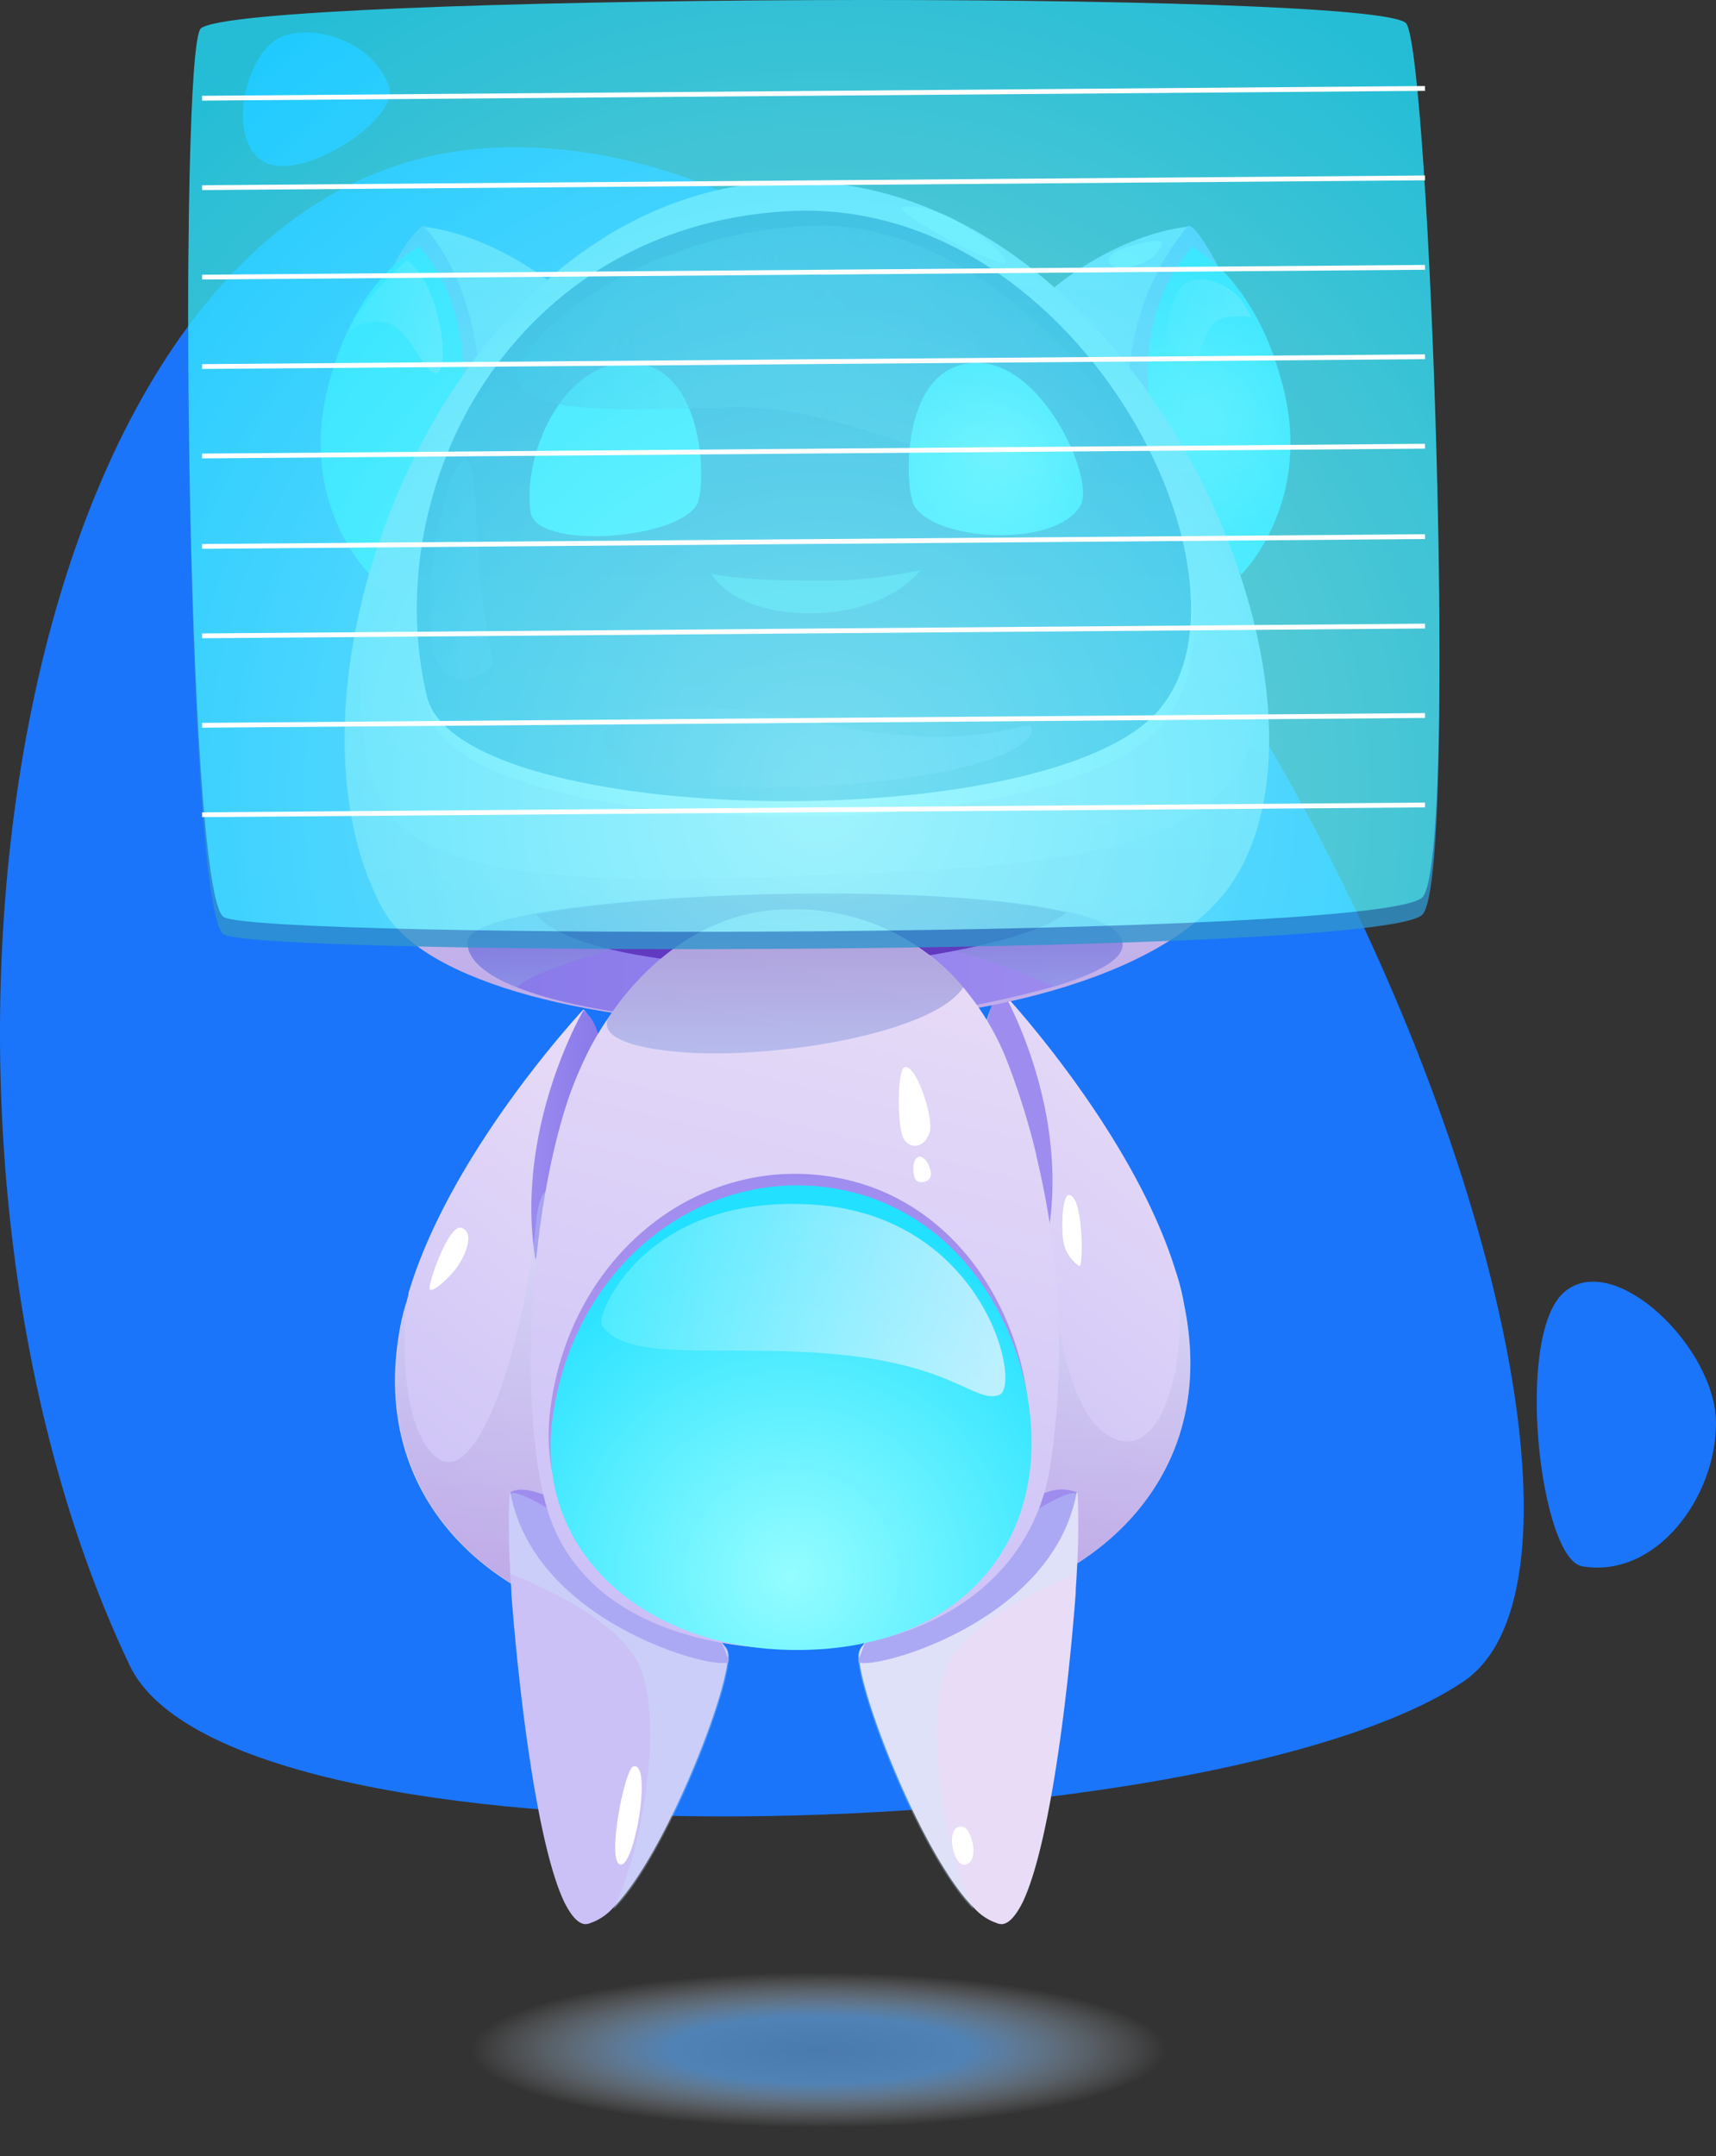 <?xml version="1.0" encoding="UTF-8" standalone="no"?>
<svg xmlns:dc="http://purl.org/dc/elements/1.1/"
  xmlns:cc="http://creativecommons.org/ns#"
  xmlns:rdf="http://www.w3.org/1999/02/22-rdf-syntax-ns#"
  xmlns:svg="http://www.w3.org/2000/svg"
  xmlns="http://www.w3.org/2000/svg"
  xmlns:xlink="http://www.w3.org/1999/xlink"
  xmlns:sodipodi="http://sodipodi.sourceforge.net/DTD/sodipodi-0.dtd"
  xmlns:inkscape="http://www.inkscape.org/namespaces/inkscape" width="178.485" height="224.207" viewBox="0 0 178.485 224.207" version="1.1" id="svg179" sodipodi:docname="robo-2.svg" inkscape:version="1.0.1 (3bc2e813f5, 2020-09-07)">
  <rect x="0" y="0" width="178.485" height="224.207" fill="#333333" stroke="none"/>
  <sodipodi:namedview pagecolor="#ffffff" bordercolor="#666666" borderopacity="1" objecttolerance="10" gridtolerance="10" guidetolerance="10" inkscape:pageopacity="0" inkscape:pageshadow="2" inkscape:window-width="2560" inkscape:window-height="1361" id="namedview181" showgrid="false" inkscape:zoom="1.1239613" inkscape:cx="-369.55121" inkscape:cy="105.14196" inkscape:window-x="-9" inkscape:window-y="-9" inkscape:window-maximized="1" inkscape:current-layer="robotukas4" />
  <defs id="defs97">
    <style id="style2">
    /* Animation styles*/

    g#Group_701 {
      transition: all 100ms linear;
    }

    g#Group_702 {
      transition: all 100ms linear;
    }

    g#Group_703 {
      transition: all 100ms linear;
    }

    ellipse {
      transition: all 100ms linear;
    }

    g#Component_12_10:hover g#Group_701{
      transform:translatey(-15px);
      transition:all 100ms linear;
    }

    g#Component_12_10:hover g#Group_702{
      transform: translate(0, -23px);
      transition:all 100ms linear;
    }

        g#Component_12_10:hover g#Group_703{
      transform: translate(0, -23px);
      transition:all 100ms linear;
    }
    
    g#Component_12_10:hover ellipse {
                ry: 7.6px;
	rx: 28.8px;
                transition:all 100ms linear;
            }

    /* Animation styles end*/

      .cls-1 {
        fill: #1a75fa;
      }

      .cls-12, .cls-16, .cls-2, .cls-26, .cls-8, .cls-9 {
        opacity: 0.3;
      }

      .cls-2 {
        fill: url(#linear-gradient);
      }

      .cls-3 {
        opacity: 0.67;
        fill: url(#radial-gradient);
      }

      .cls-4 {
        fill: url(#linear-gradient-2);
      }

      .cls-5 {
        fill: url(#linear-gradient-3);
      }

      .cls-6 {
        fill: url(#linear-gradient-4);
      }

      .cls-7 {
        fill: url(#linear-gradient-5);
      }

      .cls-8 {
        fill: url(#linear-gradient-6);
      }

      .cls-9 {
        fill: url(#linear-gradient-7);
      }

      .cls-10 {
        fill: url(#linear-gradient-8);
      }

      .cls-11 {
        fill: url(#linear-gradient-9);
      }

      .cls-12 {
        fill: url(#linear-gradient-10);
      }

      .cls-13 {
        fill: #fff;
      }

      .cls-14 {
        fill: url(#linear-gradient-11);
      }

      .cls-15 {
        fill: url(#linear-gradient-12);
      }

      .cls-16 {
        fill: url(#linear-gradient-13);
      }

      .cls-17 {
        fill: url(#linear-gradient-14);
      }

      .cls-18 {
        fill: url(#linear-gradient-15);
      }

      .cls-19 {
        fill: url(#linear-gradient-16);
      }

      .cls-20 {
        fill: url(#linear-gradient-17);
      }

      .cls-21 {
        fill: url(#radial-gradient-2);
      }

      .cls-22 {
        fill: url(#radial-gradient-3);
      }

      .cls-23 {
        fill: url(#linear-gradient-18);
      }

      .cls-24 {
        fill: #dfe3fb;
      }

      .cls-25 {
        fill: url(#linear-gradient-19);
      }

      .cls-26 {
        fill: url(#linear-gradient-20);
      }

      .cls-27 {
        fill: url(#linear-gradient-21);
      }

      .cls-28, .cls-33, .cls-34, .cls-41 {
        opacity: 0.5;
      }

      .cls-28 {
        fill: url(#linear-gradient-22);
      }

      .cls-29 {
        fill: url(#linear-gradient-23);
      }

      .cls-30 {
        fill: url(#radial-gradient-4);
      }

      .cls-31 {
        fill: url(#radial-gradient-5);
      }

      .cls-32 {
        fill: #2f95cd;
      }

      .cls-33 {
        fill: url(#linear-gradient-24);
      }

      .cls-34 {
        fill: url(#linear-gradient-25);
      }

      .cls-35 {
        opacity: 0.2;
        fill: url(#linear-gradient-26);
      }

      .cls-36, .cls-37, .cls-42 {
        opacity: 0.72;
      }

      .cls-36 {
        fill: url(#linear-gradient-27);
      }

      .cls-37 {
        fill: url(#linear-gradient-28);
      }

      .cls-38 {
        fill: url(#linear-gradient-29);
      }

      .cls-39 {
        fill: url(#linear-gradient-30);
      }

      .cls-40 {
        fill: url(#radial-gradient-6);
      }

      .cls-41 {
        fill: url(#linear-gradient-31);
      }

      .cls-42 {
        fill: url(#linear-gradient-32);
      }

      .cls-43 {
        opacity: 0.8;
      }

      .cls-44 {
        fill: url(#radial-gradient-7);
      }
    </style>
    <linearGradient id="linear-gradient" x1="0.934" y1="1.575" x2="0.934" y2="0.562" gradientUnits="objectBoundingBox">
      <stop offset="0" stop-color="#9d68c2" id="stop4" />
      <stop offset="1" stop-color="#ccedff" id="stop6" />
    </linearGradient>
    <radialGradient id="radial-gradient" cx="19.269" cy="19.346" r="17.072" gradientTransform="matrix(2.117,0,0,0.472,921.74,514.253)" gradientUnits="userSpaceOnUse" fx="19.269" fy="19.346">
      <stop offset="0" stop-color="#559dea" id="stop9" />
      <stop offset="0.431" stop-color="#5ea9f5" id="stop11" />
      <stop offset="1" stop-color="#fff" stop-opacity="0" id="stop13" />
    </radialGradient>
    <linearGradient id="linear-gradient-2" x1="0.44" y1="0.974" x2="0.766" y2="-0.001" gradientUnits="objectBoundingBox">
      <stop offset="0" stop-color="#cbc1f7" id="stop16" />
      <stop offset="1" stop-color="#e8dcf7" id="stop18" />
    </linearGradient>
    <linearGradient id="linear-gradient-3" x1="0.919" y1="0.512" x2="0.085" y2="0.491" gradientUnits="objectBoundingBox">
      <stop offset="0" stop-color="#8879ea" id="stop21" />
      <stop offset="1" stop-color="#9e8cef" id="stop23" />
    </linearGradient>
    <linearGradient id="linear-gradient-4" x1="0.333" y1="1.015" x2="0.666" y2="0.023" xlink:href="#linear-gradient-2" />
    <linearGradient id="linear-gradient-5" x1="190.424" y1="0.511" x2="189.577" y2="0.491" xlink:href="#linear-gradient-3" />
    <linearGradient id="linear-gradient-6" x1="0.502" y1="0.999" x2="0.502" y2="0" xlink:href="#linear-gradient" />
    <linearGradient id="linear-gradient-7" x1="0.499" y1="1.001" x2="0.499" y2="0.002" xlink:href="#linear-gradient" />
    <linearGradient id="linear-gradient-8" x1="-1.405" y1="4.169" x2="-1.157" y2="3.168" xlink:href="#linear-gradient-2" />
    <linearGradient id="linear-gradient-9" x1="-1.223" y1="8.887" x2="-1.223" y2="7.961" gradientUnits="objectBoundingBox">
      <stop offset="0" stop-color="#be9dea" id="stop31" />
      <stop offset="1" stop-color="#9e8cef" id="stop33" />
    </linearGradient>
    <linearGradient id="linear-gradient-10" x1="-1.209" y1="4.296" x2="-1.209" y2="3.312" xlink:href="#linear-gradient" />
    <linearGradient id="linear-gradient-11" x1="53.194" y1="5.86" x2="53.442" y2="4.859" xlink:href="#linear-gradient-2" />
    <linearGradient id="linear-gradient-12" x1="53.602" y1="13.099" x2="53.602" y2="12.173" xlink:href="#linear-gradient-9" />
    <linearGradient id="linear-gradient-13" x1="53.184" y1="6.05" x2="53.184" y2="5.065" xlink:href="#linear-gradient" />
    <linearGradient id="linear-gradient-14" x1="-37.549" y1="0.997" x2="-37.549" y2="-0.002" gradientUnits="objectBoundingBox">
      <stop offset="0" stop-color="#b9acf4" id="stop40" />
      <stop offset="1" stop-color="#e1d1f5" id="stop42" />
    </linearGradient>
    <linearGradient id="linear-gradient-15" x1="0.506" y1="1" x2="0.506" y2="0.001" xlink:href="#linear-gradient-9" />
    <linearGradient id="linear-gradient-16" x1="0.498" y1="0.997" x2="0.498" y2="-0.002" xlink:href="#linear-gradient-14" />
    <linearGradient id="linear-gradient-17" x1="0.498" y1="1.004" x2="0.498" y2="0.002" xlink:href="#linear-gradient-9" />
    <radialGradient id="radial-gradient-2" cx="0.496" cy="0.502" r="0.385" gradientTransform="translate(-0.649) scale(2.299 1)" gradientUnits="objectBoundingBox">
      <stop offset="0" stop-color="#94fdff" id="stop48" />
      <stop offset="1" stop-color="#22e0ff" id="stop50" />
    </radialGradient>
    <radialGradient id="radial-gradient-3" cx="0.504" cy="0.502" r="0.385" gradientTransform="matrix(-2.299, 0, 0, 1, -162.694, 0)" xlink:href="#radial-gradient-2" />
    <linearGradient id="linear-gradient-18" x1="0.46" y1="1.009" x2="0.574" y2="0.008" xlink:href="#linear-gradient-2" />
    <linearGradient id="linear-gradient-19" x1="0.5" y1="1" x2="0.5" gradientUnits="objectBoundingBox">
      <stop offset="0" stop-color="#0665bd" id="stop55" />
      <stop offset="1" stop-color="#1a1f77" id="stop57" />
    </linearGradient>
    <linearGradient id="linear-gradient-20" x1="0.5" y1="0.999" x2="0.5" y2="-0.001" xlink:href="#linear-gradient" />
    <linearGradient id="linear-gradient-21" x1="0" y1="0.504" x2="1.001" y2="0.504" xlink:href="#linear-gradient-3" />
    <linearGradient id="linear-gradient-22" x1="0.501" y1="1.012" x2="0.501" y2="0.005" gradientUnits="objectBoundingBox">
      <stop offset="0" stop-color="#8da4e5" id="stop62" />
      <stop offset="1" stop-color="#755cbb" id="stop64" />
    </linearGradient>
    <linearGradient id="linear-gradient-23" x1="0.485" y1="1.108" x2="0.508" y2="-0.226" gradientUnits="objectBoundingBox">
      <stop offset="0" stop-color="#5e36cc" id="stop67" />
      <stop offset="1" stop-color="#6c4a96" id="stop69" />
    </linearGradient>
    <radialGradient id="radial-gradient-4" cx="0.498" cy="0.5" r="0.503" gradientTransform="translate(0.006) scale(0.988 1)" xlink:href="#radial-gradient-2" />
    <radialGradient id="radial-gradient-5" cx="0.499" cy="0.499" r="0.497" gradientTransform="matrix(-1.01, 0, 0, 1, -75.814, 0)" xlink:href="#radial-gradient-2" />
    <linearGradient id="linear-gradient-24" y1="0.5" x2="0.999" y2="0.5" gradientUnits="objectBoundingBox">
      <stop offset="0" stop-color="#0d49a1" id="stop74" />
      <stop offset="1" stop-color="#fff" stop-opacity="0" id="stop76" />
    </linearGradient>
    <linearGradient id="linear-gradient-25" y1="0.496" x2="1.001" y2="0.496" gradientUnits="objectBoundingBox">
      <stop offset="0" stop-color="#0b52aa" id="stop79" />
      <stop offset="1" stop-color="#6a9bff" id="stop81" />
    </linearGradient>
    <linearGradient id="linear-gradient-26" x1="-0.961" y1="-0.013" x2="0.5" y2="1.213" xlink:href="#linear-gradient-25" />
    <linearGradient id="linear-gradient-27" x1="0.001" y1="0.497" x2="1.002" y2="0.497" gradientUnits="objectBoundingBox">
      <stop offset="0" stop-color="#59eeff" id="stop85" />
      <stop offset="1" stop-color="#eff4ff" id="stop87" />
    </linearGradient>
    <linearGradient id="linear-gradient-28" x1="0.002" y1="0.498" x2="1.003" y2="0.498" xlink:href="#linear-gradient-27" />
    <linearGradient id="linear-gradient-29" x1="0.429" y1="0.999" x2="0.603" y2="0.008" xlink:href="#linear-gradient-2" />
    <linearGradient id="linear-gradient-30" x1="0.5" y1="0.998" x2="0.5" y2="-0.002" xlink:href="#linear-gradient-9" />
    <radialGradient id="radial-gradient-6" cx="0.516" cy="0.844" r="0.763" gradientTransform="translate(0.017) scale(0.966 1)" xlink:href="#radial-gradient-2" />
    <linearGradient id="linear-gradient-31" x1="0.499" y1="1" x2="0.499" y2="0.001" xlink:href="#linear-gradient-22" />
    <linearGradient id="linear-gradient-32" x1="0" y1="0.5" x2="1" y2="0.5" xlink:href="#linear-gradient-27" />
    <radialGradient id="radial-gradient-7" cx="0.517" cy="0.845" r="0.973" gradientTransform="translate(0.128) scale(0.744 1)" xlink:href="#radial-gradient-2" />
  </defs>
  <g id="Component_12_10" data-name="Component 12 – 10" transform="translate(0 -5)">
    <g id="robotukas4" transform="translate(-877.415 -305.237)">
      <g id="Group_687" data-name="Group 687">
        <path id="Path_1059" data-name="Path 1059" class="cls-1" d="M890.9,483.4c10.6,22.3,112.9,19,138.7,1.7S998.1,322.5,928.8,325.6C878.3,327.8,863.7,426.3,890.9,483.4Z" />
        <path id="Path_1060" data-name="Path 1060" class="cls-1" d="M1042,473.1c-4.4-.7-7.1-24-1.9-28.5s15.8,5.8,15.8,13.6S1049.6,474.4,1042,473.1Z" />
        <path id="Path_1061" data-name="Path 1061" class="cls-1" d="M917.9,319.3c1.1,3.3-9.5,10.3-13.3,7.6-3.7-2.7-1.5-11,1.8-12.7C909.8,312.5,916.3,314.5,917.9,319.3Z" />
      </g>
      <path id="Path_1062" data-name="Path 1062" class="cls-2" d="M1036.4,534.4C1036.5,534.4,1036.5,534.5,1036.4,534.4Z" />
      <ellipse id="Ellipse_54" data-name="Ellipse 54" class="cls-3" cx="962.54" cy="523.353" rx="40.8" ry="9.1" style="fill:url(#radial-gradient)" />
      <g id="Group_701" data-name="Group 701">
        <path id="Path_1063" data-name="Path 1063" class="cls-4" d="M942.5,479a12.359,12.359,0,0,1-1.8-.2c-10.4-1.7-25.4-11.7-21.6-30.9a19.494,19.494,0,0,1,.6-2.3c.1-.4.2-.7.2-.8v-.1c4.4-14.8,18.2-29.5,18.2-29.5,2.6,2.9,2.2,8.2,1,13h0a54.453,54.453,0,0,1-2,6.4c-.9,2.3-1.6,3.9-1.6,3.9-3.1,7.5-2.4,16.9-2.4,16.9l9.1,23Z" />
        <path id="Path_1064" data-name="Path 1064" class="cls-5" d="M938.1,415.3s-7.2,12.2-5,25.9a57.824,57.824,0,0,0,5.5-12.6C940.6,422,940.4,417,938.1,415.3Z" />
        <path id="Path_1065" data-name="Path 1065" class="cls-6" d="M977.3,477.1l7.4-22.7a38.57,38.57,0,0,0,.8-12.6,18.9,18.9,0,0,0-1.3-5.2,57.617,57.617,0,0,1-3.6-10.3h0c-1.2-4.8-1.6-10.1,1-13,0,0,13.6,14.5,18.1,29.1a23.685,23.685,0,0,1,.9,3.6C1004.7,466.2,987.7,476.3,977.3,477.1Z" />
        <path id="Path_1066" data-name="Path 1066" class="cls-7" d="M981.7,413.3s7.6,12.9,4.4,26.9a118.212,118.212,0,0,1-5-13.5C979.3,420,979.5,415.1,981.7,413.3Z" />
        <path id="Path_1067" data-name="Path 1067" class="cls-8" d="M977.3,477.1l7.4-22.7a38.57,38.57,0,0,0,.8-12.6l1.1-2.6s.5,15.6,5.3,19.7c6,5.1,9.5-6.8,7.8-16.5a23.693,23.693,0,0,1,.9,3.6C1004.7,466.2,987.7,476.3,977.3,477.1Z" />
        <path id="Path_1068" data-name="Path 1068" class="cls-9" d="M942.3,478.4l-1.5.4c-10.4-1.7-25.4-11.7-21.6-30.9a19.482,19.482,0,0,1,.6-2.3c-.4,2-1,12,2.6,15.8,4.6,4.9,9.7-12.2,10.8-24.4.4-3.8,2-4,4-2.4-.9,2.3-1.6,3.9-1.6,3.9-3.1,7.5-2.4,16.9-2.4,16.9Z" />
        <path id="Path_1069" data-name="Path 1069" class="cls-10" d="M989.4,473.9c0,.6-.1,1.3-.1,2-.8,10.6-2.7,26.2-5.5,32.1-.7,1.4-1.4,2.2-2.1,2.3a1.268,1.268,0,0,1-.6-.1,5.626,5.626,0,0,1-2.3-1.5h0c-5.1-5-11.5-21-12-25.8a2.011,2.011,0,0,1,.1-1.2c2.5-3.9,21.4-17.7,22.6-16.2a80.443,80.443,0,0,1-.1,8.4Z" />
        <path id="Path_1070" data-name="Path 1070" class="cls-11" d="M966.7,482.9c-.5,1.5,20.1-3.2,22.7-17.5a4.381,4.381,0,0,0-3.1,0C980.9,467.1,970.2,472.4,966.7,482.9Z" />
        <path id="Path_1071" data-name="Path 1071" class="cls-12" d="M989.4,473.9s-11.2,4.1-13.5,9.7-.5,18.3,2.8,25.2c-5.1-5-11.5-21-12-25.8a2.01,2.01,0,0,1,.1-1.2c2.5-3.9,21.4-17.7,22.6-16.2C989.6,465.8,989.6,469.2,989.4,473.9Z" />
        <path id="Path_1072" data-name="Path 1072" class="cls-13" d="M977.6,500.2c.9.2,1.7,3.5.3,3.9C976.5,504.6,975.6,499.7,977.6,500.2Z" />
        <path id="Path_1073" data-name="Path 1073" class="cls-14" d="M930.5,473.9c0,.6.1,1.3.1,2,.8,10.6,2.7,26.2,5.5,32.1.7,1.4,1.4,2.2,2.1,2.3a1.268,1.268,0,0,0,.6-.1,5.626,5.626,0,0,0,2.3-1.5h0c5.1-5,11.5-21,12-25.8a2.01,2.01,0,0,0-.1-1.2c-2.5-3.9-21.4-17.7-22.6-16.2a80.426,80.426,0,0,0,.1,8.4Z" />
        <path id="Path_1074" data-name="Path 1074" class="cls-15" d="M953.2,482.9c.5,1.5-20.1-3.2-22.7-17.5,0,0,.8-.6,2.7,0C938.7,467.1,949.7,472.4,953.2,482.9Z" />
        <path id="Path_1075" data-name="Path 1075" class="cls-16" d="M930.5,473.9s11.2,4.1,13.5,9.7.5,18.3-2.8,25.2c5.1-5,11.5-21,12-25.8a2.01,2.01,0,0,0-.1-1.2c-2.5-3.9-21.4-17.7-22.6-16.2C930.3,465.8,930.3,469.2,930.5,473.9Z" />
        <path id="Path_1076" data-name="Path 1076" class="cls-13" d="M943.3,493.9c-.9.2-2.8,9.8-1.4,10.2C943.4,504.6,945.3,493.4,943.3,493.9Z" />
        <g id="Group_688" data-name="Group 688">
          <path id="Path_1077" data-name="Path 1077" class="cls-17" d="M935.3,340.1s-6.3-5.4-13.9-6.3c0,0-2.3,1.1-5.1,9.6-2.7,8.4,2.3,25.1,2.3,25.1Z" />
          <path id="Path_1078" data-name="Path 1078" class="cls-18" d="M918.4,337.9a11.512,11.512,0,0,1,3-4.2s6.3,5.8,6,19.7l-1.8,1.9Z" />
          <path id="Path_1079" data-name="Path 1079" class="cls-19" d="M987.1,340.1s6.3-5.4,13.9-6.3c0,0,2.3,1.1,5.1,9.6,2.7,8.4-2.3,25.1-2.3,25.1Z" />
          <path id="Path_1080" data-name="Path 1080" class="cls-20" d="M1001,333.7a26.86,26.86,0,0,0-6.2,17.3l2.4,1.5,7-14.4S1001.9,333.6,1001,333.7Z" />
          <path id="Path_1081" data-name="Path 1081" class="cls-21" d="M997,351.8s-1.6-9.1,4.4-15.9c0,0,6.8,3.2,9.6,15.1s-4.5,19-4.5,19Z" />
          <path id="Path_1082" data-name="Path 1082" class="cls-22" d="M925.4,351.8s1.6-9.1-4.4-15.9c0,0-6.8,3.2-9.6,15.1s4.5,19,4.5,19Z" />
          <path id="Path_1083" data-name="Path 1083" class="cls-23" d="M1005.3,402.4c-14,19.6-79.6,18.1-88.1,2.3-5.6-10.3-5-25.9.4-40.2,7-18.8,22.3-35.4,42.5-35.4,23.8,0,42.1,23.7,47.6,45.3C1010.5,385.3,1010,395.8,1005.3,402.4Z" />
          <path id="Path_1084" data-name="Path 1084" class="cls-24" d="M922.1,384.2c3.1,13.3,60.8,14.8,74.9,2.7,14.2-12.1-6.2-55-37.5-53.1C931,335.5,917,362.4,922.1,384.2Z" />
          <path id="Path_1085" data-name="Path 1085" class="cls-25" d="M921.8,382.6c3.1,13.3,60.8,14.8,74.9,2.7,14.2-12.1-6.2-55-37.5-53.1C930.7,333.9,916.7,360.8,921.8,382.6Z" />
          <path id="Path_1086" data-name="Path 1086" class="cls-26" d="M1005.3,402.4c-14,19.6-79.6,18.1-88.1,2.3-5.6-10.3-5-25.9.4-40.2h0c-.2.8-5.7,20.9-.1,29.7,5.7,9,28.4,7.8,52.8,6.7,24.4-1,32.4-4.6,36.5-11.5,3.2-5.4,0-17.3-1.5-22.2l2.4,7.1C1010.5,385.3,1010,395.8,1005.3,402.4Z" />
          <path id="Path_1087" data-name="Path 1087" class="cls-27" d="M987.1,412.8a107.28,107.28,0,0,1-26.9,3.9c-13.6,0-23.5-1.6-29-3.8h0c-3.6-1.4-5.4-3.2-5.1-4.9.2-1.1,2.8-2,7-2.8,12.4-2.2,38-2.9,51.8-.8q1.8.3,3.3.6c.2,0,.4.1.6.1h.1c2.4.6,4.1,1.3,4.8,2.2a1.612,1.612,0,0,1,.4.7C994.7,409.8,991.7,411.4,987.1,412.8Z" />
          <path id="Path_1088" data-name="Path 1088" class="cls-28" d="M987.1,412.8c-3-1.3-22.2-9.3-37.7-5.9-16.9,3.8-18.2,6-18.2,6h0c-3.6-1.4-5.4-3.2-5.1-4.9.2-1.1,2.8-2,7-2.8,12.4-2.2,38-2.9,51.8-.8,1.4.3,2.8.5,3.9.8h.1c2.4.6,4.1,1.3,4.8,2.2a1.612,1.612,0,0,1,.4.7C994.7,409.8,991.7,411.4,987.1,412.8Z" />
          <path id="Path_1089" data-name="Path 1089" class="cls-29" d="M988.3,405.1c-3.2,3.1-18.7,5.7-27.5,5.7-15.8,0-25.4-2.5-27.6-5.5C946.6,402.8,975.7,402.2,988.3,405.1Z" />
          <path id="Path_1090" data-name="Path 1090" class="cls-30" d="M972.5,362.8c2.1,3.7,14.7,4.5,17.3,0,1.6-2.7-4.2-15.7-11.5-14.8C971,348.8,971.5,361,972.5,362.8Z" />
          <path id="Path_1091" data-name="Path 1091" class="cls-31" d="M949.9,362.7c-2.1,3.7-16.7,4.7-17.3.8-.9-6.3,3.7-16.3,11-15.5C950.8,348.8,950.9,360.9,949.9,362.7Z" />
          <path id="Path_1092" data-name="Path 1092" class="cls-32" d="M951.4,369.9s2.7.7,10.3.7a46.866,46.866,0,0,0,11.5-1.1s-3.3,4.5-11.5,4.5S951.4,369.9,951.4,369.9Z" />
          <path id="Path_1093" data-name="Path 1093" class="cls-33" d="M931.3,348.9c-.7,4.3,8.9,4.1,22,3.7,15.7-.5,31.5,13,40.7,3.3,1.5-1.6-13.5-22.6-31.7-22.2C944.1,334.2,931.9,345.1,931.3,348.9Z" />
          <path id="Path_1094" data-name="Path 1094" class="cls-34" d="M940.2,386.5c-.8,3.1,5.7,6.3,21.8,5.5,19.5-1,23.6-5,22.6-6.2-.6-.7-6.4,3-22.4-.5C951.7,383,941.1,383.2,940.2,386.5Z" />
          <path id="Path_1095" data-name="Path 1095" class="cls-13" d="M971.3,331.8c-1.4.3,10.2,6.5,10.7,5.7S975.1,330.9,971.3,331.8Z" />
          <path id="Path_1096" data-name="Path 1096" class="cls-13" d="M993.5,336.4c-1.2.6-1.1,1.9,1.3,1.6s3.7-2.2,3.4-2.6C998,335,994.8,335.7,993.5,336.4Z" />
          <path id="Path_1097" data-name="Path 1097" class="cls-35" d="M922.5,378.2a41.233,41.233,0,0,1,.1-10.6c.8-6.1,2.4-10,3.4-9.5,1,.6.8,6.5,1.4,12.4a85.48,85.48,0,0,0,1.3,8.9S924.6,383.4,922.5,378.2Z" />
          <path id="Path_1098" data-name="Path 1098" class="cls-36" d="M1006.5,341.4s-2.2-2.7-5.2-2-3.2,10.2-1.4,10.4,2.6-5.2,3.9-6.1,3.8-.5,3.8-.5Z" />
          <path id="Path_1099" data-name="Path 1099" class="cls-37" d="M913.7,344.7a4.3,4.3,0,0,1,3.8-.9c2.6.4,4.1,5.8,5.4,5.2,1.3-.5.4-9.2-3.2-11.7C919.8,337.3,915.2,341.1,913.7,344.7Z" />
        </g>
        <g id="Group_689" data-name="Group 689">
          <path id="Path_1100" data-name="Path 1100" class="cls-38" d="M986.6,463c-1.9,11.2-12,18.7-26.4,18.7-12.6,0-23.2-4.7-26-15s-1.7-29.4,2-41.2a38.618,38.618,0,0,1,2-5.1h0a28.638,28.638,0,0,1,2.4-4.2h0c4.6-6.9,11.3-11.4,18.9-11.4a22.973,22.973,0,0,1,18.1,8.1,27.209,27.209,0,0,1,4.5,7.5,76.173,76.173,0,0,1,3.1,9.9v.1a84.035,84.035,0,0,1,1.4,32.6Z" />
          <path id="Path_1101" data-name="Path 1101" class="cls-39" d="M934.7,456.4c2.1-15.1,14.3-25.3,27.7-24,14.5,1.4,22.3,15.2,22.1,27.1s-8.9,21.1-24.4,21.1C944.5,480.5,932.7,470.5,934.7,456.4Z" />
          <path id="Path_1102" data-name="Path 1102" class="cls-40" d="M934.9,457.6c2.1-15.1,14.3-25.3,27.7-24,14.5,1.4,22.3,15.2,22.1,27.1s-8.9,21.1-24.4,21.1C944.6,481.8,932.9,471.7,934.9,457.6Z" />
          <path id="Path_1103" data-name="Path 1103" class="cls-41" d="M977.6,412.9c-3.1,4.8-20,7.6-29.8,6.7-8.5-.8-7.2-3.1-7.2-3.4h0c4.6-6.9,11.3-11.4,18.9-11.4A23.29,23.29,0,0,1,977.6,412.9Z" />
          <path id="Path_1104" data-name="Path 1104" class="cls-13" d="M971.5,421.2c-.8.3-.8,6.6,0,7.6s2.1.7,2.6-.8C974.6,426.6,972.7,420.8,971.5,421.2Z" />
          <path id="Path_1105" data-name="Path 1105" class="cls-13" d="M973,430.5c-.7.2-.7,1.7-.4,2.3s1.4.4,1.6-.2C974.4,431.9,973.7,430.4,973,430.5Z" />
          <path id="Path_1106" data-name="Path 1106" class="cls-42" d="M940,448c2.6,4.1,13.1,1.9,24.9,3.1s13.9,5,16.4,4.2-1.4-18.6-19.2-19.8C944.4,434.3,939.4,447,940,448Z" />
        </g>
        <path id="Path_1107" data-name="Path 1107" class="cls-13" d="M925.4,437.9c-1.3-.4-3.4,5.6-3.3,6.3.1.8,2.6-1.6,3.1-2.6C926,440.4,926.7,438.3,925.4,437.9Z" />
        <path id="Path_1108" data-name="Path 1108" class="cls-13" d="M988.6,434.5c-.7,0-.8,3.3-.6,4.7a3.9,3.9,0,0,0,1.7,2.7C990.1,441.9,990.1,434.5,988.6,434.5Z" />
      </g>
    </g>
    <g id="Group_704" data-name="Group 704" transform="translate(-1051 -232)">
      <g id="Group_702" data-name="Group 702" class="cls-43" transform="translate(17.585 -0.237)">
        <path id="Path_1109" data-name="Path 1109" class="cls-32" d="M1054.3,242c-2.3,2.1-1.6,90.1,2.4,92.4s121,2.3,124.7-2.1.7-87.2-1.7-90.8C1177.4,237.9,1058.3,238.4,1054.3,242Z" />
        <path id="Path_1110" data-name="Path 1110" class="cls-44" d="M1054.3,240.2c-2.3,2.1-1.6,90.1,2.4,92.4s121,2.3,124.7-2.1.7-87.2-1.7-90.8C1177.4,236.1,1058.3,236.6,1054.3,240.2Z" />
      </g>
      <g id="Group_703" data-name="Group 703" transform="translate(17.585 -0.237)">
        <g id="Group_691" data-name="Group 691">
          <rect id="Rectangle_229" data-name="Rectangle 229" class="cls-13" width="127.2" height="0.5" transform="matrix(1, -0.008, 0.008, 1, 1054.433, 247.2)" />
        </g>
        <g id="Group_692" data-name="Group 692">
          <rect id="Rectangle_230" data-name="Rectangle 230" class="cls-13" width="127.2" height="0.5" transform="matrix(1, -0.008, 0.008, 1, 1054.433, 256.501)" />
        </g>
        <g id="Group_693" data-name="Group 693">
          <rect id="Rectangle_231" data-name="Rectangle 231" class="cls-13" width="127.2" height="0.5" transform="matrix(1, -0.008, 0.008, 1, 1054.433, 265.801)" />
        </g>
        <g id="Group_694" data-name="Group 694">
          <rect id="Rectangle_232" data-name="Rectangle 232" class="cls-13" width="127.2" height="0.5" transform="matrix(1, -0.008, 0.008, 1, 1054.433, 275.101)" />
        </g>
        <g id="Group_695" data-name="Group 695">
          <rect id="Rectangle_233" data-name="Rectangle 233" class="cls-13" width="127.2" height="0.5" transform="matrix(1, -0.008, 0.008, 1, 1054.433, 284.401)" />
        </g>
        <g id="Group_696" data-name="Group 696">
          <rect id="Rectangle_234" data-name="Rectangle 234" class="cls-13" width="127.2" height="0.5" transform="matrix(1, -0.008, 0.008, 1, 1054.433, 293.802)" />
        </g>
        <g id="Group_697" data-name="Group 697">
          <rect id="Rectangle_235" data-name="Rectangle 235" class="cls-13" width="127.2" height="0.5" transform="matrix(1, -0.008, 0.008, 1, 1054.433, 303.102)" />
        </g>
        <g id="Group_698" data-name="Group 698">
          <rect id="Rectangle_236" data-name="Rectangle 236" class="cls-13" width="127.2" height="0.5" transform="matrix(1, -0.008, 0.008, 1, 1054.433, 312.402)" />
        </g>
        <g id="Group_699" data-name="Group 699">
          <rect id="Rectangle_237" data-name="Rectangle 237" class="cls-13" width="127.2" height="0.5" transform="matrix(1, -0.008, 0.008, 1, 1054.433, 321.703)" />
        </g>
      </g>
    </g>
  </g>
</svg>

